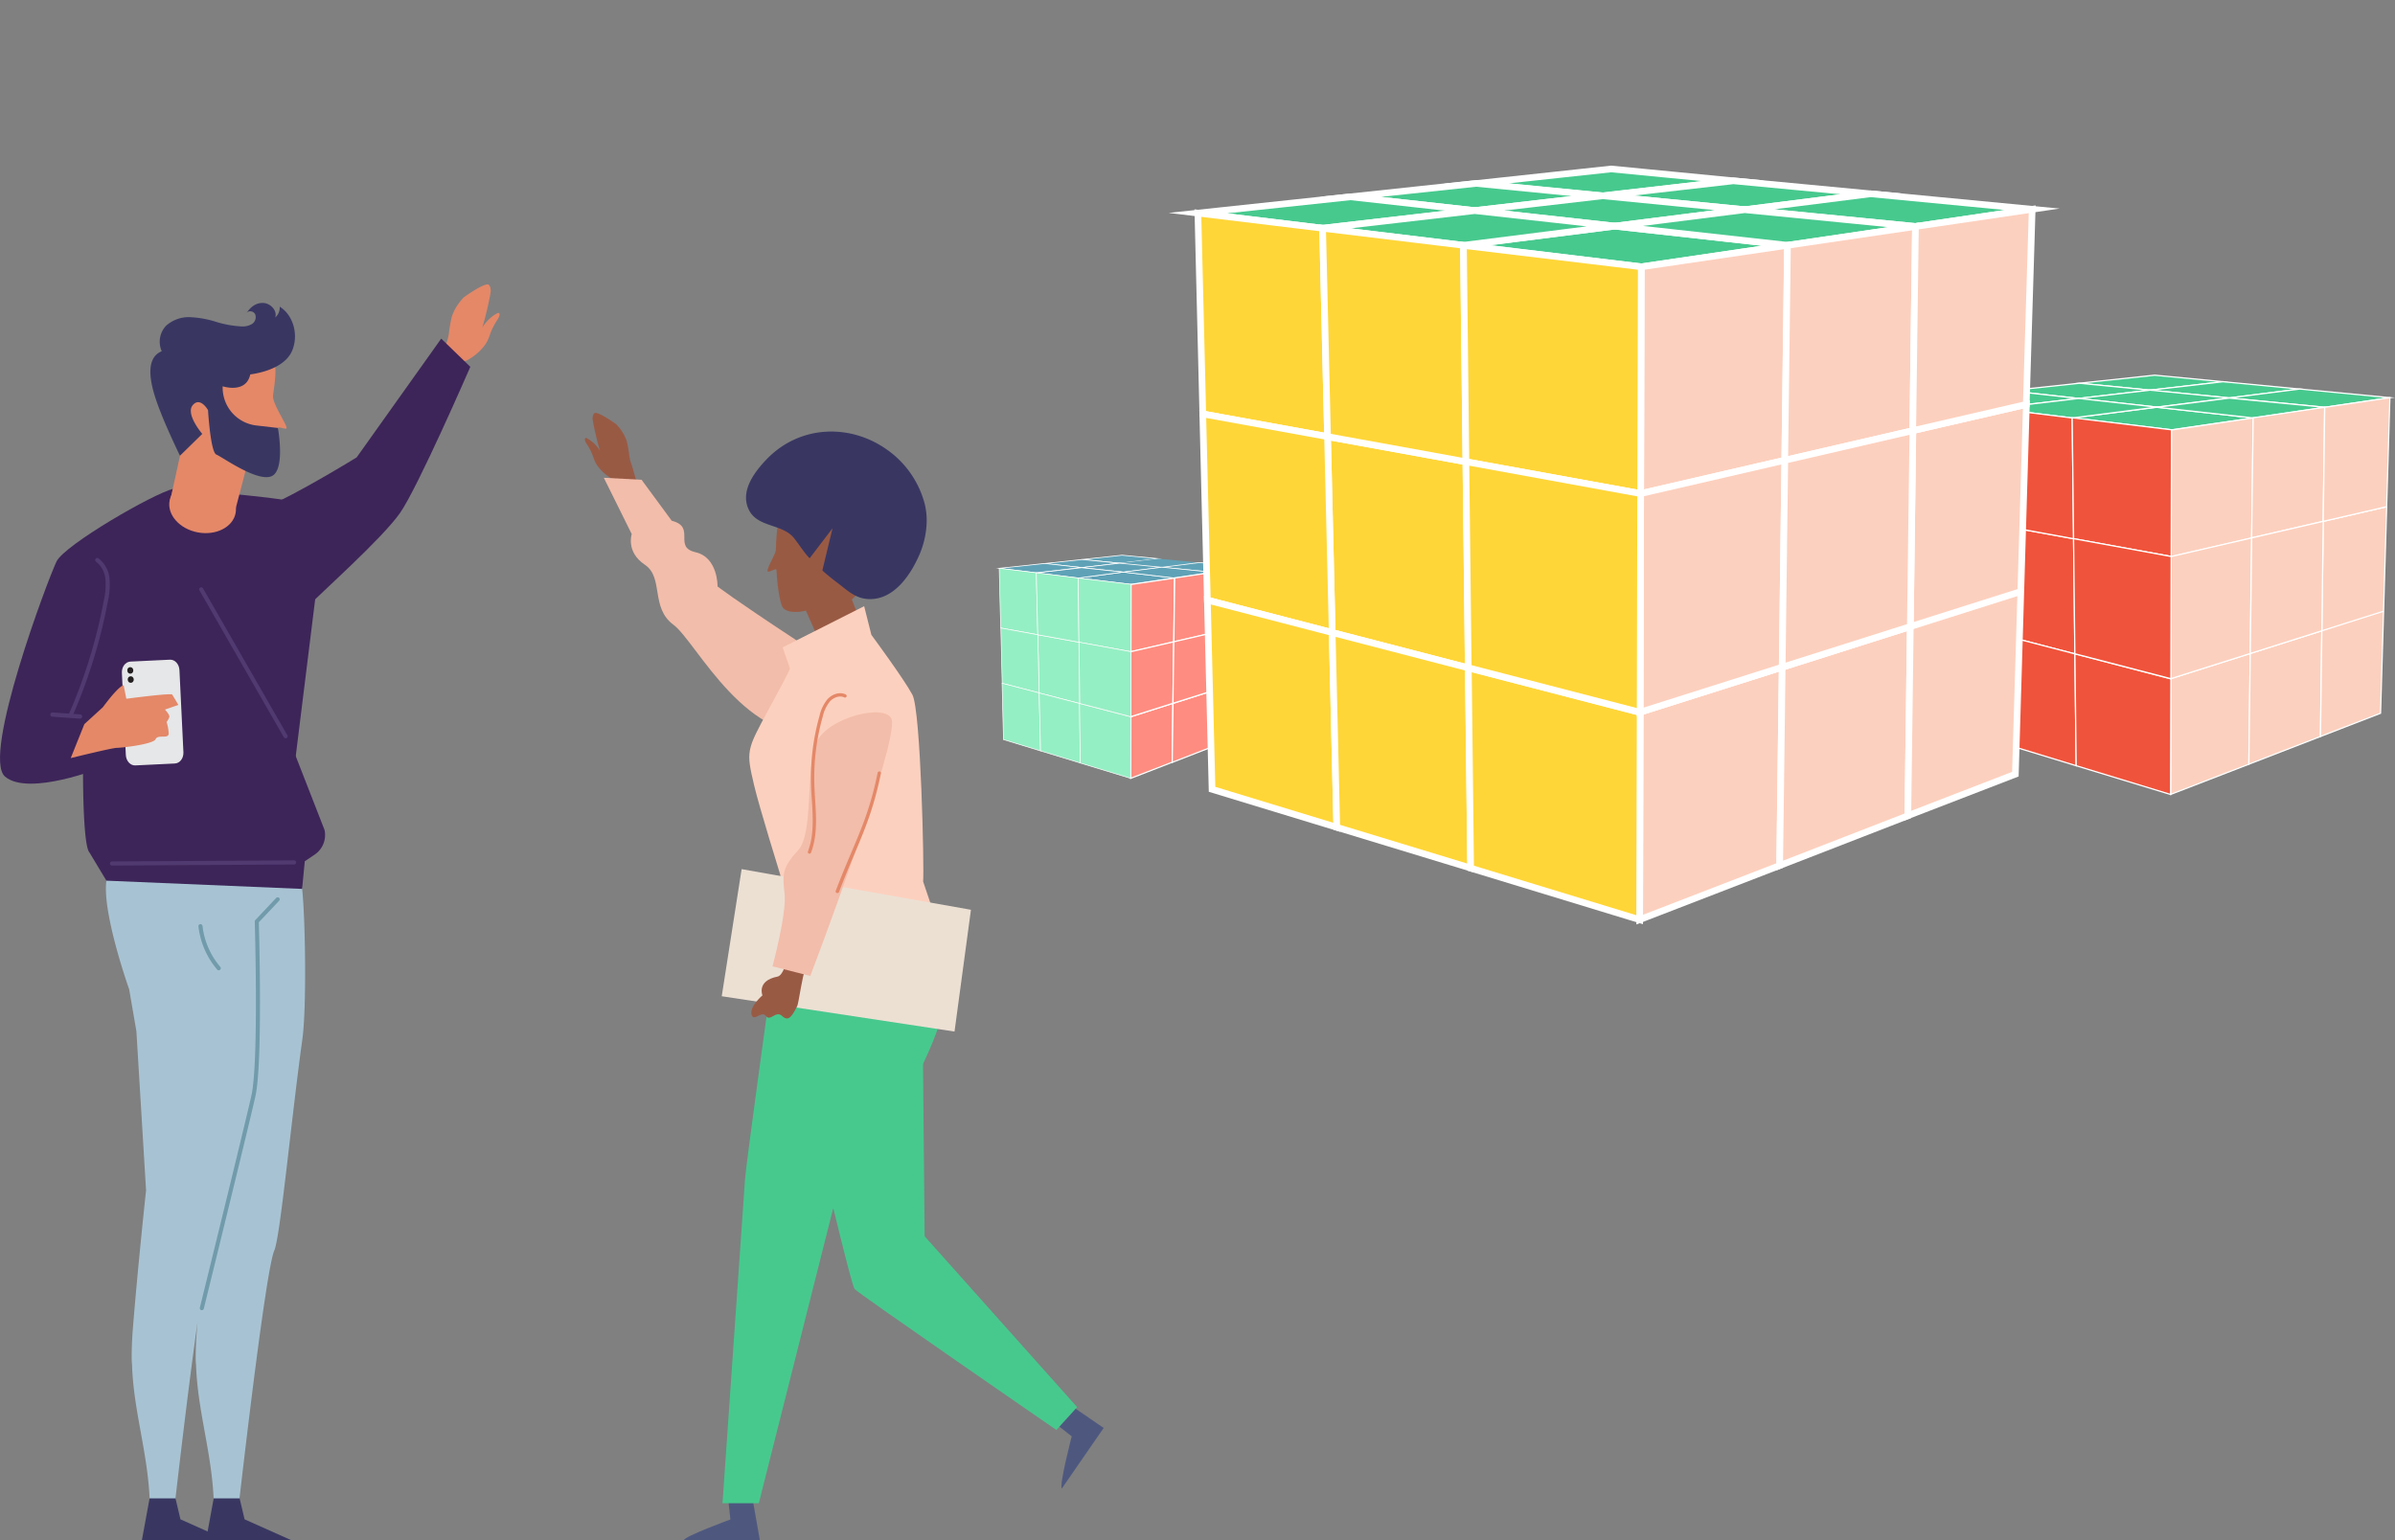 <svg id="Layer_1" data-name="Layer 1" xmlns="http://www.w3.org/2000/svg" viewBox="0 0 807.73 519.65"><rect x="0" y="0" width="807.73" height="519.65" fill="#808080" stroke="none"/><defs><style>.cls-1{fill:#995a44;}.cls-2{fill:#f2bdaa;}.cls-3{fill:#4e587f;}.cls-21,.cls-25,.cls-4{fill:#47c98e;}.cls-18,.cls-22,.cls-26,.cls-5{fill:#fcd0be;}.cls-6{fill:#ece0d3;}.cls-7{fill:#e48868;}.cls-8{fill:#393762;}.cls-9{fill:#a7c3d3;}.cls-10{fill:#3d2559;}.cls-11{fill:#719baa;}.cls-12{fill:#503a70;}.cls-13{fill:#e6e7e8;}.cls-14{fill:#231f20;}.cls-15,.cls-16{fill:#5fa2b7;}.cls-15,.cls-17,.cls-18,.cls-19,.cls-20,.cls-21,.cls-22,.cls-23,.cls-24,.cls-25,.cls-26,.cls-27,.cls-28{stroke:#fff;stroke-miterlimit:10;}.cls-15{stroke-width:0.25px;}.cls-17{fill:#ff8c80;}.cls-17,.cls-21,.cls-22,.cls-23,.cls-24{stroke-width:0.42px;}.cls-18,.cls-19,.cls-20{stroke-width:0.22px;}.cls-19{fill:#95efc4;}.cls-20,.cls-24,.cls-28{fill:none;}.cls-23{fill:#f0533b;}.cls-25,.cls-26,.cls-27,.cls-28{stroke-width:2.24px;}.cls-27{fill:#ffd638;}</style></defs><title>Artboard 1work</title><g id="Group_6284" data-name="Group 6284"><g id="Group_6259" data-name="Group 6259"><g id="Group_6258" data-name="Group 6258"><path id="Path_4782" data-name="Path 4782" class="cls-1" d="M214.58,162.14l-1.43-5-.25-.64a17.53,17.53,0,0,1-.63-2.47,43.11,43.11,0,0,0-.88-5.16,14.2,14.2,0,0,0-1.82-3.63,17.26,17.26,0,0,0-1.76-2.14c-.55-.39-6.37-4.52-7.37-3.69a1.91,1.91,0,0,0-.4.65,3.49,3.49,0,0,0-.15,1.57c.28,1.77.71,3.71,1.18,5.7q.6,2.49,1.28,4.74a11.67,11.67,0,0,0-4.3-4.16c-.18-.05-.35-.37-.72,0s.42,1.75.78,2.2c2.52,4.08,1.71,5,3.87,7.65a15.84,15.84,0,0,0,5.27,4.2Z"/></g></g><g id="Group_6260" data-name="Group 6260"><path id="Path_4783" data-name="Path 4783" class="cls-2" d="M279,247c5.14-1.12,9.25-18.09-11.1-31.46S242,197.85,242,197.85s.21-9.81-7.45-11.56.32-8.52-8-10.61l-10.17-13.82-12.74-.68,9.42,19s-2.06,6,4.41,10.33,1.8,14.44,9.64,20.24S252,252.87,279,247Z"/></g><g id="Group_6275" data-name="Group 6275"><g id="Group_6274" data-name="Group 6274"><g id="Group_6263" data-name="Group 6263"><g id="Group_6262" data-name="Group 6262"><g id="Group_6261" data-name="Group 6261"><path id="Path_4785" data-name="Path 4785" class="cls-1" d="M278,220,271.8,206s-5.29,1.43-7.61-.81c-.87-.85-1.76-5.35-2.2-11-.05-.67-.1-1.35-.14-2s-2.94,1.23-3,.49c-.05-1.52,2.8-5.76,2.83-7.29.13-7.09,1.16-13.95,3.81-16.54,6.05-5.91,27.23-6.78,30.12,3.51a29.73,29.73,0,0,1-8.33,29.9L293,216.8Z"/></g></g></g><g id="Group_6265" data-name="Group 6265"><g id="Group_6264" data-name="Group 6264"><path id="Path_4786" data-name="Path 4786" class="cls-3" d="M245.58,505.73l.75,6.88s-15.67,5.73-15.69,7h25.63l-2.46-13.92Z"/></g></g><g id="Group_6267" data-name="Group 6267"><g id="Group_6266" data-name="Group 6266"><path id="Path_4787" data-name="Path 4787" class="cls-3" d="M355.85,480.17l5.59,4.39s-4.31,16.64-3.33,17.6l14.11-20.43-11.84-8.11Z"/></g></g><g id="Group_6269" data-name="Group 6269"><g id="Group_6268" data-name="Group 6268"><path id="Path_4788" data-name="Path 4788" class="cls-4" d="M278.92,398.85s8.28,34.67,9.28,36,68.07,47.56,68.07,47.56l7-7.7-51.43-57.64L311.19,348Z"/></g></g><g id="Group_6271" data-name="Group 6271"><g id="Group_6270" data-name="Group 6270"><path id="Path_4789" data-name="Path 4789" class="cls-4" d="M258.81,310.1l1.24,21.63s-8.45,61.07-8.78,66-7.6,109.39-7.6,109.39h12.25l25-99.2s42-56.59,37.49-76.37S300,302.4,300,302.4Z"/></g></g><g id="Group_6273" data-name="Group 6273"><g id="Group_6272" data-name="Group 6272"><path id="Path_4790" data-name="Path 4790" class="cls-5" d="M318.18,317.68l-63.37,5.69,8.42-28S256,272.07,254.35,265c-2.73-11.69-2.73-11.69,5.06-26s7-13.52,7-13.52l-2.46-7.08,27.49-13.9,2.44,9.68s11,14.88,13.84,20.21,4,58.49,3.61,63Z"/></g></g></g></g><g id="Group_6276" data-name="Group 6276"><path id="Path_4791" data-name="Path 4791" class="cls-6" d="M327.46,306.92l-77.34-13.71-6.71,42.88L321.92,348Z"/></g><g id="Group_6278" data-name="Group 6278"><g id="Group_6277" data-name="Group 6277"><path id="Path_4792" data-name="Path 4792" class="cls-1" d="M262.2,329.47c1.85-.36,3-4.53,3.41-7.1,2.43-.53,5.88-3.77,8.26-4.52-4,13.28-4.3,20.23-5.1,21.75-1.75,3.37-2.86,5.15-5,3.15s-3.94,2-5.45,0-4.16,2.22-4.86-.5,3.68-6.46,3.68-6.46S255.1,330.87,262.2,329.47Z"/></g></g><g id="Group_6279" data-name="Group 6279"><path id="Path_4793" data-name="Path 4793" class="cls-2" d="M300.73,242.77c2.31,8.22-27.45,86.48-27.45,86.48L260.53,326s4.85-17.93,4.07-24.49-.7-9,4.57-14.65,2.51-27.48,6.08-36.18S299.13,237.07,300.73,242.77Z"/></g><g id="Group_6280" data-name="Group 6280"><path id="Path_4794" data-name="Path 4794" class="cls-7" d="M273,288a.55.55,0,0,0,.52-.36c2.17-5.68,1.77-11.88,1.39-17.88-.1-1.59-.2-3.18-.25-4.76a75.47,75.47,0,0,1,2.82-23.25,12.38,12.38,0,0,1,2.46-5.17c1.15-1.24,3.17-2.08,4.81-1.3a.55.55,0,1,0,.48-1h0c-2.22-1.06-4.72.06-6.11,1.55a13.33,13.33,0,0,0-2.72,5.62,76.76,76.76,0,0,0-2.86,23.59c.05,1.59.15,3.19.26,4.8.37,5.88.76,12-1.32,17.41a.55.55,0,0,0,.32.72h0A.34.34,0,0,0,273,288Z"/></g><g id="Group_6281" data-name="Group 6281"><path id="Path_4795" data-name="Path 4795" class="cls-7" d="M282.45,301.28a.56.56,0,0,0,.52-.36c1.82-4.82,3.5-8.78,5.12-12.62,3.57-8.46,6.66-15.77,9-27.4a.55.55,0,0,0-.45-.65.56.56,0,0,0-.64.42c-2.34,11.52-5.27,18.44-9,27.2-1.63,3.85-3.3,7.82-5.14,12.66a.56.56,0,0,0,.33.72h0A.64.64,0,0,0,282.45,301.28Z"/></g><g id="Group_6283" data-name="Group 6283"><g id="Group_6282" data-name="Group 6282"><path id="Path_4796" data-name="Path 4796" class="cls-8" d="M312.53,176.12a30,30,0,0,1-2.81,11.81c-3.11,6.81-8.74,14.65-17,14.16-4.15-.25-6.8-2.76-9.86-5.15a76.92,76.92,0,0,1-10.38-9.2c-1.73-2-3.07-4.14-4.66-6.16-3.84-4.89-12.15-3.58-15.16-9.39-3.17-6.1,1.38-12.49,5.65-17,11-11.68,27.93-12.41,40.44-3.77A32.42,32.42,0,0,1,311.87,170,23.5,23.5,0,0,1,312.53,176.12Z"/></g></g></g><g id="Group_6308" data-name="Group 6308"><g id="Group_6286" data-name="Group 6286"><g id="Group_6285" data-name="Group 6285"><path id="Path_4797" data-name="Path 4797" class="cls-7" d="M148.73,121.94l1.64-5.67.27-.73a17.3,17.3,0,0,0,.72-2.81,50.31,50.31,0,0,1,1-5.87,16.41,16.41,0,0,1,2.08-4.14,18.82,18.82,0,0,1,2-2.44c.63-.45,7.26-5.15,8.4-4.21a2.23,2.23,0,0,1,.46.75,4,4,0,0,1,.17,1.79c-.33,2-.81,4.22-1.35,6.49-.46,1.89-.94,3.69-1.46,5.39a13.5,13.5,0,0,1,4.9-4.74c.2,0,.4-.41.82,0s-.47,2-.89,2.51c-2.87,4.65-2,5.73-4.4,8.71a18,18,0,0,1-6,4.79Z"/></g></g><g id="Group_6287" data-name="Group 6287"><path id="Path_4798" data-name="Path 4798" class="cls-9" d="M101.9,299.87c-.54-5-1.61-9.22-2.24-14.16H33.08C31.79,290,36.3,294,35.88,297.1c-1.49,10.9,7.68,36.64,7.68,36.64L46,347.9l3.26,53.68s-2.83,26.24-4.48,47q-.37,4.8-.37,9.42a24,24,0,0,0,.12,2.4c.47,16,5.74,30.85,6,47.6l8.13,2s3.12-27.58,6.33-52h0c.54-4.12,1.09-8.15,1.62-11.94-.07.84-.14,1.7-.21,2.52C66.14,451.82,66,455,66,458c0,.81,0,1.61.12,2.41.47,16,5.74,30.85,6,47.6l8.14,2s3.11-27.59,6.32-52h0c2.3-17.46,4.64-33.27,5.93-36.16,2-4.51,5.63-43.47,9.41-70.88h0C103.46,340.55,103,310.13,101.9,299.87Z"/></g><g id="Group_6296" data-name="Group 6296"><g id="Group_6288" data-name="Group 6288"><path id="Path_4799" data-name="Path 4799" class="cls-8" d="M72.07,505.48l-2.6,14.17H98.36l-15.87-7.09-1.68-7.08Z"/></g><g id="Group_6289" data-name="Group 6289"><path id="Path_4800" data-name="Path 4800" class="cls-10" d="M28,259.78s-.13,25.33,2.16,27.79h0l5.73,9.53,66,2.78.9-9.34,3.26-2.18a8,8,0,0,0,3.41-8.35l-16.9-43.32s-1.12-13.74-.24-20.43S77.1,173,74,168.92s-15.35-4.83-20.55,0-19.32,26-20.52,30.44S28,259.78,28,259.78Z"/></g><g id="Group_6290" data-name="Group 6290"><path id="Path_4801" data-name="Path 4801" class="cls-10" d="M58.52,164.87c-6.88,1.67-36.64,18.93-39.42,24.49S-6.3,255.22,1.71,262s32.7-3.1,32.7-3.1l3.28-35.74Z"/></g><g id="Group_6292" data-name="Group 6292"><path id="Path_4803" data-name="Path 4803" class="cls-11" d="M73.78,327.34a.71.71,0,0,1-.53-.24,27.2,27.2,0,0,1-6.33-14.57.69.69,0,0,1,.61-.77h0a.71.71,0,0,1,.77.62,25.8,25.8,0,0,0,6,13.81.7.7,0,0,1-.53,1.15Z"/></g><g id="Group_6293" data-name="Group 6293"><path id="Path_4804" data-name="Path 4804" class="cls-8" d="M50.45,505.48l-2.61,14.17H76.73l-15.87-7.09-1.68-7.08Z"/></g><g id="Group_6294" data-name="Group 6294"><path id="Path_4805" data-name="Path 4805" class="cls-11" d="M68.08,442l-.16,0a.7.7,0,0,1-.52-.84c.15-.6,14.86-60.31,17.39-71.58s1.14-58.22,1.13-58.69a.66.66,0,0,1,.19-.5l7.07-7.51a.71.71,0,0,1,1,.08.69.69,0,0,1,0,.88l-6.89,7.3c.13,4.35,1.31,47.73-1.16,58.75-2.54,11.28-17.25,71-17.39,71.6A.71.71,0,0,1,68.08,442Z"/></g><g id="Group_6295" data-name="Group 6295"><path id="Path_4806" data-name="Path 4806" class="cls-12" d="M37.69,292a.7.7,0,0,1,0-1.39l61.57-.36h0a.71.71,0,0,1,.62.78.69.69,0,0,1-.62.61L37.69,292Z"/></g></g><g id="Group_6297" data-name="Group 6297"><path id="Path_4807" data-name="Path 4807" class="cls-10" d="M101.94,206.41c7.07-7.16,26.58-24.4,32.88-33.22,5.94-8.33,23.8-49.44,23.8-49.44l-9.82-9.51L120.29,154.3s-20.21,12.46-31.05,17C95.83,183.26,94.65,194.87,101.94,206.41Z"/></g><g id="Group_6298" data-name="Group 6298"><path id="Path_4808" data-name="Path 4808" class="cls-10" d="M64.32,165.57c55.55,3.76,58.49,8.66,43.25,26.31l-8.3,67L79.7,230.1Z"/></g><g id="Group_6299" data-name="Group 6299"><path id="Path_4809" data-name="Path 4809" class="cls-12" d="M27.11,242.45h-.05l-9.4-.67A.7.7,0,0,1,17,241a.69.69,0,0,1,.71-.65h0l9.4.67a.71.71,0,0,1,.59.8.69.69,0,0,1-.64.59Z"/></g><g id="Group_6300" data-name="Group 6300"><path id="Path_4810" data-name="Path 4810" class="cls-12" d="M23.81,242a.71.71,0,0,1-.28-.06.7.7,0,0,1-.35-.92h0A177.27,177.27,0,0,0,35,202.66a24,24,0,0,0,.55-7.26,8.3,8.3,0,0,0-3.2-5.93.71.71,0,0,1-.07-1,.72.72,0,0,1,.87-.15,9.69,9.69,0,0,1,3.78,6.9,24.79,24.79,0,0,1-.56,7.68,178.86,178.86,0,0,1-11.92,38.65A.69.69,0,0,1,23.81,242Z"/></g><g id="Group_6301" data-name="Group 6301"><path id="Path_4811" data-name="Path 4811" class="cls-12" d="M96.28,249a.69.69,0,0,1-.6-.35L67.22,199.09a.7.7,0,0,1,1.2-.69L96.89,248a.69.69,0,0,1-.27,1,.66.66,0,0,1-.33.09Z"/></g><g id="Group_6305" data-name="Group 6305"><g id="Group_6303" data-name="Group 6303"><g id="Group_6302" data-name="Group 6302"><path id="Path_4812" data-name="Path 4812" class="cls-7" d="M79.08,173.09l4-15.28s5.74,1.56,8.26-.88c1.06-1,2-5.48,2.44-12.53,0-.75,2.85.77,2.88,0,0-1.5-5-8.35-4.57-11.13,1.62-10.2.76-12.93-2.2-15.82-6.57-6.42-29.58-7.36-32.72,3.82S55,137.86,60.71,153.74l-3.48,15.84Z"/></g></g><g id="Group_6304" data-name="Group 6304"><path id="Path_4813" data-name="Path 4813" class="cls-8" d="M94.34,103.46a4.46,4.46,0,0,1-1.51,3.64c.75-2.37-1.67-4.87-4.16-4.9s-4.21,1.43-5.6,3.5c.61-1.09,2.49-.8,3,.34A2.75,2.75,0,0,1,85,109.29a6.13,6.13,0,0,1-3.6.83,35.11,35.11,0,0,1-8.62-1.57A33.78,33.78,0,0,0,64.1,107,11.46,11.46,0,0,0,56,109.9a7.85,7.85,0,0,0-1.45,8.59c-7.36,3-2.26,15.86,0,21.54s6.14,13.72,6.14,13.72l7.53-7.37s-5.75-6.68-3.22-9.69,5.16,1.67,5.16,1.67.83,14.2,2.81,15,13.55,9.19,18.49,7.35,2.27-16.33,2.27-16.33l-7.26-.84a12.85,12.85,0,0,1-11.37-13.22h0s7.87,2.62,9.3-4c5.48-.79,12.11-3,14.2-8.19S99,106.4,94.34,103.46Z"/></g><ellipse id="Ellipse_483" data-name="Ellipse 483" class="cls-7" cx="68.33" cy="170.98" rx="8.78" ry="11.33" transform="translate(-112.3 206.69) rotate(-79.4)"/></g><g id="Group_6306" data-name="Group 6306"><path id="Path_4814" data-name="Path 4814" class="cls-13" d="M41.11,227l1.33,27.72c.1,2,1.53,3.58,3.2,3.5L59,257.57c1.68-.08,2.95-1.78,2.86-3.8l-1.34-27.72c-.1-2-1.53-3.58-3.2-3.5L44,223.19C42.28,223.27,41,225,41.11,227Z"/><ellipse id="Ellipse_484" data-name="Ellipse 484" class="cls-14" cx="44.09" cy="229.25" rx="1.01" ry="1.1" transform="translate(-10.99 2.39) rotate(-2.76)"/><ellipse id="Ellipse_485" data-name="Ellipse 485" class="cls-14" cx="43.94" cy="226.17" rx="1.01" ry="1.1" transform="translate(-10.84 2.38) rotate(-2.76)"/></g><g id="Group_6307" data-name="Group 6307"><path id="Path_4815" data-name="Path 4815" class="cls-7" d="M28.45,244.29l6.24-5.7s5-6.9,7-7.44l.92,4.58s15.11-2,15.48-1.41l2.08,3.49-4.54,1.57s1.68,1.74,1.49,2.5a6.06,6.06,0,0,1-.93,1.69,15,15,0,0,1,.7,3.88c0,2-3.66.18-4.4,1.91S40.9,252.3,39.36,252.3s-15.51,3.45-15.51,3.45Z"/></g></g><path id="Path_4816" data-name="Path 4816" class="cls-1" d="M264.12,200.05l16.66-21.84L274,206.27Z"/><g id="Group_6310" data-name="Group 6310"><path id="Path_4817" data-name="Path 4817" class="cls-15" d="M390.69,188.47,377.59,190l-12.69-1.25,13.54-1.45Z"/><path id="Path_4818" data-name="Path 4818" class="cls-16" d="M404.45,189.78l-12.62,1.6L377.59,190l13.1-1.51Z"/><path id="Path_4819" data-name="Path 4819" class="cls-15" d="M377.59,190l-12.82,1.49h0l-12.48-1.38,12.61-1.35Z"/><path id="Path_4820" data-name="Path 4820" class="cls-15" d="M420.66,191.34,409,193.06h0l-17.12-1.68,12.62-1.6Z"/><path id="Path_4821" data-name="Path 4821" class="cls-15" d="M364.76,191.47l-15.25,1.77h0L337,191.72l15.29-1.63Z"/><path id="Path_4822" data-name="Path 4822" class="cls-15" d="M391.83,191.38l-13,1.65h0l-14-1.56L377.59,190Z"/><path id="Path_4823" data-name="Path 4823" class="cls-15" d="M396.13,195l-14.67,2.16L363.63,195,378.81,193h0Z"/><path id="Path_4824" data-name="Path 4824" class="cls-15" d="M378.81,193,363.63,195l-14.12-1.71,15.25-1.77h0Z"/><path id="Path_4825" data-name="Path 4825" class="cls-15" d="M409,193.06,396.13,195,378.81,193l13-1.65Z"/><path id="Path_4826" data-name="Path 4826" class="cls-17" d="M395.59,237.26l-.25,19.88-14,5.44.05-20.8Z"/><path id="Path_4827" data-name="Path 4827" class="cls-17" d="M396.13,195l-.28,21.56-14.45,3.34h0l.06-22.74Z"/><path id="Path_4828" data-name="Path 4828" class="cls-17" d="M409,193.06l-.27,20.48-12.84,3,.28-21.56L409,193.06Z"/><path id="Path_4829" data-name="Path 4829" class="cls-17" d="M408.44,233.19l-.25,19-12.85,5,.25-19.88Z"/><path id="Path_4830" data-name="Path 4830" class="cls-18" d="M420.08,210.91,419,248l-10.78,4.18.24-19,.25-19.65Z"/><path id="Path_4831" data-name="Path 4831" class="cls-18" d="M420.66,191.34l-.58,19.57-11.39,2.63.27-20.48Z"/><path id="Path_4832" data-name="Path 4832" class="cls-19" d="M350,214.14l-12.51-2.27-.5-20.15,12.51,1.52Z"/><path id="Path_4833" data-name="Path 4833" class="cls-19" d="M364.12,237.33l-13.65-3.54L350,214.14l13.87,2.52h0Z"/><path id="Path_4834" data-name="Path 4834" class="cls-19" d="M350.47,233.79,338,230.54l-.46-18.67L350,214.14Z"/><path id="Path_4835" data-name="Path 4835" class="cls-19" d="M350.93,253.32l-12.5-3.81-.47-19,12.51,3.25Z"/><path id="Path_4836" data-name="Path 4836" class="cls-19" d="M364.34,257.41l-13.41-4.09-.46-19.53,13.64,3.54Z"/><path id="Path_4837" data-name="Path 4837" class="cls-19" d="M381.35,241.78l-.05,20.8-17-5.17-.22-20.08,17.18,4.46Z"/><path id="Path_4838" data-name="Path 4838" class="cls-19" d="M363.88,216.66,350,214.14l-.5-20.9h0L363.63,195Z"/><path id="Path_4839" data-name="Path 4839" class="cls-19" d="M381.46,197.11l-.06,22.74-17.52-3.18h0L363.63,195Z"/><path id="Path_4840" data-name="Path 4840" class="cls-17" d="M395.85,216.51l-.26,20.75-14.24,4.52,0-21.93h0Z"/><path id="Path_4841" data-name="Path 4841" class="cls-19" d="M381.4,219.85l0,21.93-.05,0-17.18-4.47-.24-20.66Z"/><path id="Path_4842" data-name="Path 4842" class="cls-17" d="M408.69,213.54l-.25,19.65-12.85,4.07.26-20.75Z"/><line id="Line_140" data-name="Line 140" class="cls-20" x1="419.52" y1="229.68" x2="408.44" y2="233.19"/></g><g id="Group_6311" data-name="Group 6311"><path id="Path_4843" data-name="Path 4843" class="cls-21" d="M749.71,128.77l-24.62,2.85-23.84-2.33,25.44-2.72Z"/><path id="Path_4844" data-name="Path 4844" class="cls-21" d="M775.57,131.25l-23.72,3-26.76-2.62,24.62-2.86Z"/><path id="Path_4845" data-name="Path 4845" class="cls-21" d="M725.09,131.62l-24.1,2.8h0l-23.43-2.6,23.7-2.53Z"/><path id="Path_4846" data-name="Path 4846" class="cls-21" d="M806,134.16l-22,3.24h0l-32.16-3.16,23.71-3Z"/><path id="Path_4847" data-name="Path 4847" class="cls-21" d="M701,134.42l-28.66,3.32h0l-23.5-2.85,28.73-3.07Z"/><path id="Path_4848" data-name="Path 4848" class="cls-21" d="M751.85,134.25l-24.47,3.09h0L701,134.42l24.1-2.8Z"/><path id="Path_4849" data-name="Path 4849" class="cls-21" d="M759.92,141,732.36,145,698.86,141l28.52-3.61h0Z"/><path id="Path_4850" data-name="Path 4850" class="cls-21" d="M727.38,137.34,698.86,141l-26.53-3.21L701,134.42h0Z"/><path id="Path_4851" data-name="Path 4851" class="cls-21" d="M784,137.4,759.92,141l-32.54-3.61,24.47-3.09Z"/><path id="Path_4852" data-name="Path 4852" class="cls-22" d="M758.91,220.46l-.47,37.35L732.06,268l.1-39.09Z"/><path id="Path_4853" data-name="Path 4853" class="cls-22" d="M759.92,141l-.52,40.51-27.15,6.28h0l.11-42.73Z"/><path id="Path_4854" data-name="Path 4854" class="cls-22" d="M784,137.4l-.5,38.48-24.13,5.58.52-40.51L784,137.4Z"/><path id="Path_4855" data-name="Path 4855" class="cls-22" d="M783.05,212.8l-.46,35.66-24.15,9.35.47-37.36Z"/><path id="Path_4856" data-name="Path 4856" class="cls-22" d="M804.92,170.94l-2.07,69.68-20.26,7.84.46-35.66.48-36.92Z"/><path id="Path_4857" data-name="Path 4857" class="cls-22" d="M806,134.16l-1.09,36.77-21.38,4.95.5-38.48Z"/><path id="Path_4858" data-name="Path 4858" class="cls-23" d="M673.26,177l-23.5-4.27-.93-37.85,23.5,2.85Z"/><path id="Path_4859" data-name="Path 4859" class="cls-23" d="M699.77,220.59l-25.63-6.66L673.26,177l26.07,4.74h0Z"/><path id="Path_4860" data-name="Path 4860" class="cls-23" d="M674.14,213.93l-23.52-6.11-.86-35.08,23.5,4.27Z"/><path id="Path_4861" data-name="Path 4861" class="cls-23" d="M675,250.63l-23.5-7.16-.88-35.65,23.52,6.11Z"/><path id="Path_4862" data-name="Path 4862" class="cls-23" d="M700.2,258.32,675,250.63l-.86-36.7,25.63,6.66Z"/><path id="Path_4863" data-name="Path 4863" class="cls-23" d="M732.15,228.94l-.1,39.08-31.85-9.7-.43-37.73L732.05,229Z"/><path id="Path_4864" data-name="Path 4864" class="cls-23" d="M699.33,181.75,673.26,177l-.93-39.27h0L698.86,141Z"/><path id="Path_4865" data-name="Path 4865" class="cls-23" d="M732.36,145l-.11,42.73-32.92-6h0l-.47-40.8Z"/><path id="Path_4866" data-name="Path 4866" class="cls-22" d="M759.4,181.46l-.49,39-26.76,8.49.1-41.2h0Z"/><path id="Path_4867" data-name="Path 4867" class="cls-23" d="M732.25,187.74l-.1,41.2-.1,0-32.29-8.39-.44-38.83Z"/><path id="Path_4868" data-name="Path 4868" class="cls-22" d="M783.53,175.88l-.48,36.92-24.14,7.66.49-39Z"/><line id="Line_141" data-name="Line 141" class="cls-24" x1="803.87" y1="206.2" x2="783.05" y2="212.8"/></g><g id="Group_6312" data-name="Group 6312"><path id="Path_4869" data-name="Path 4869" class="cls-25" d="M584.58,61l-44.06,5.1-42.69-4.18L543.37,57Z"/><path id="Path_4870" data-name="Path 4870" class="cls-25" d="M630.87,65.38l-42.45,5.37-47.9-4.7L584.59,61Z"/><path id="Path_4871" data-name="Path 4871" class="cls-25" d="M540.51,66.05l-43.14,5h0L455.41,66.4l42.42-4.53Z"/><path id="Path_4872" data-name="Path 4872" class="cls-25" d="M685.37,70.6,646,76.4h0l-57.58-5.65,42.45-5.37Z"/><path id="Path_4873" data-name="Path 4873" class="cls-25" d="M497.36,71.05,446.06,77h0L404,71.89l51.44-5.49Z"/><path id="Path_4874" data-name="Path 4874" class="cls-25" d="M588.42,70.75l-43.81,5.54h0l-47.23-5.24,43.14-5Z"/><path id="Path_4875" data-name="Path 4875" class="cls-25" d="M602.86,82.75,553.52,90l-60-7.27,51-6.46h0Z"/><path id="Path_4876" data-name="Path 4876" class="cls-25" d="M544.6,76.29l-51,6.46L446.06,77l51.3-5.94h0Z"/><path id="Path_4877" data-name="Path 4877" class="cls-25" d="M646,76.4l-43.14,6.35-58.25-6.46,43.81-5.54Z"/><path id="Path_4878" data-name="Path 4878" class="cls-26" d="M601.06,225.08,600.21,292,553,310.24l.17-70Z"/><path id="Path_4879" data-name="Path 4879" class="cls-26" d="M602.86,82.75l-.92,72.52-48.61,11.25h0l.19-76.5Z"/><path id="Path_4880" data-name="Path 4880" class="cls-26" d="M646,76.4l-.89,68.88-43.19,10,.92-72.52L646,76.4Z"/><path id="Path_4881" data-name="Path 4881" class="cls-26" d="M644.27,211.38l-.82,63.83L600.21,292l.85-66.87Z"/><path id="Path_4882" data-name="Path 4882" class="cls-26" d="M683.41,136.43,679.7,261.17l-36.26,14,.83-63.83.85-66.1Z"/><path id="Path_4883" data-name="Path 4883" class="cls-26" d="M685.37,70.6l-2,65.83-38.28,8.85L646,76.4Z"/><path id="Path_4884" data-name="Path 4884" class="cls-27" d="M447.72,147.3l-42.07-7.65L404,71.89,446.06,77Z"/><path id="Path_4885" data-name="Path 4885" class="cls-27" d="M495.18,225.31,449.29,213.4l-1.57-66.09,46.67,8.48h0Z"/><path id="Path_4886" data-name="Path 4886" class="cls-27" d="M449.29,213.4l-42.1-10.94-1.55-62.81,42.08,7.65Z"/><path id="Path_4887" data-name="Path 4887" class="cls-27" d="M450.84,279.1l-42.07-12.82-1.58-63.82,42.1,10.94Z"/><path id="Path_4888" data-name="Path 4888" class="cls-27" d="M496,292.85,450.84,279.1l-1.55-65.7,45.89,11.92Z"/><path id="Path_4889" data-name="Path 4889" class="cls-27" d="M553.15,240.27l-.17,70-57-17.39-.77-67.54,57.8,15Z"/><path id="Path_4890" data-name="Path 4890" class="cls-27" d="M494.39,155.79l-46.67-8.49L446.06,77h0l47.49,5.76Z"/><path id="Path_4891" data-name="Path 4891" class="cls-27" d="M553.52,90l-.19,76.5L494.39,155.8h0l-.83-73Z"/><path id="Path_4892" data-name="Path 4892" class="cls-26" d="M601.94,155.27l-.88,69.8-47.91,15.19.18-73.75h0Z"/><path id="Path_4893" data-name="Path 4893" class="cls-27" d="M553.32,166.52l-.17,73.75-.17,0-57.8-15-.8-69.51Z"/><path id="Path_4894" data-name="Path 4894" class="cls-26" d="M645.13,145.28l-.86,66.1-43.21,13.7.88-69.8Z"/><line id="Line_142" data-name="Line 142" class="cls-28" x1="681.53" y1="199.56" x2="644.27" y2="211.38"/></g></svg>